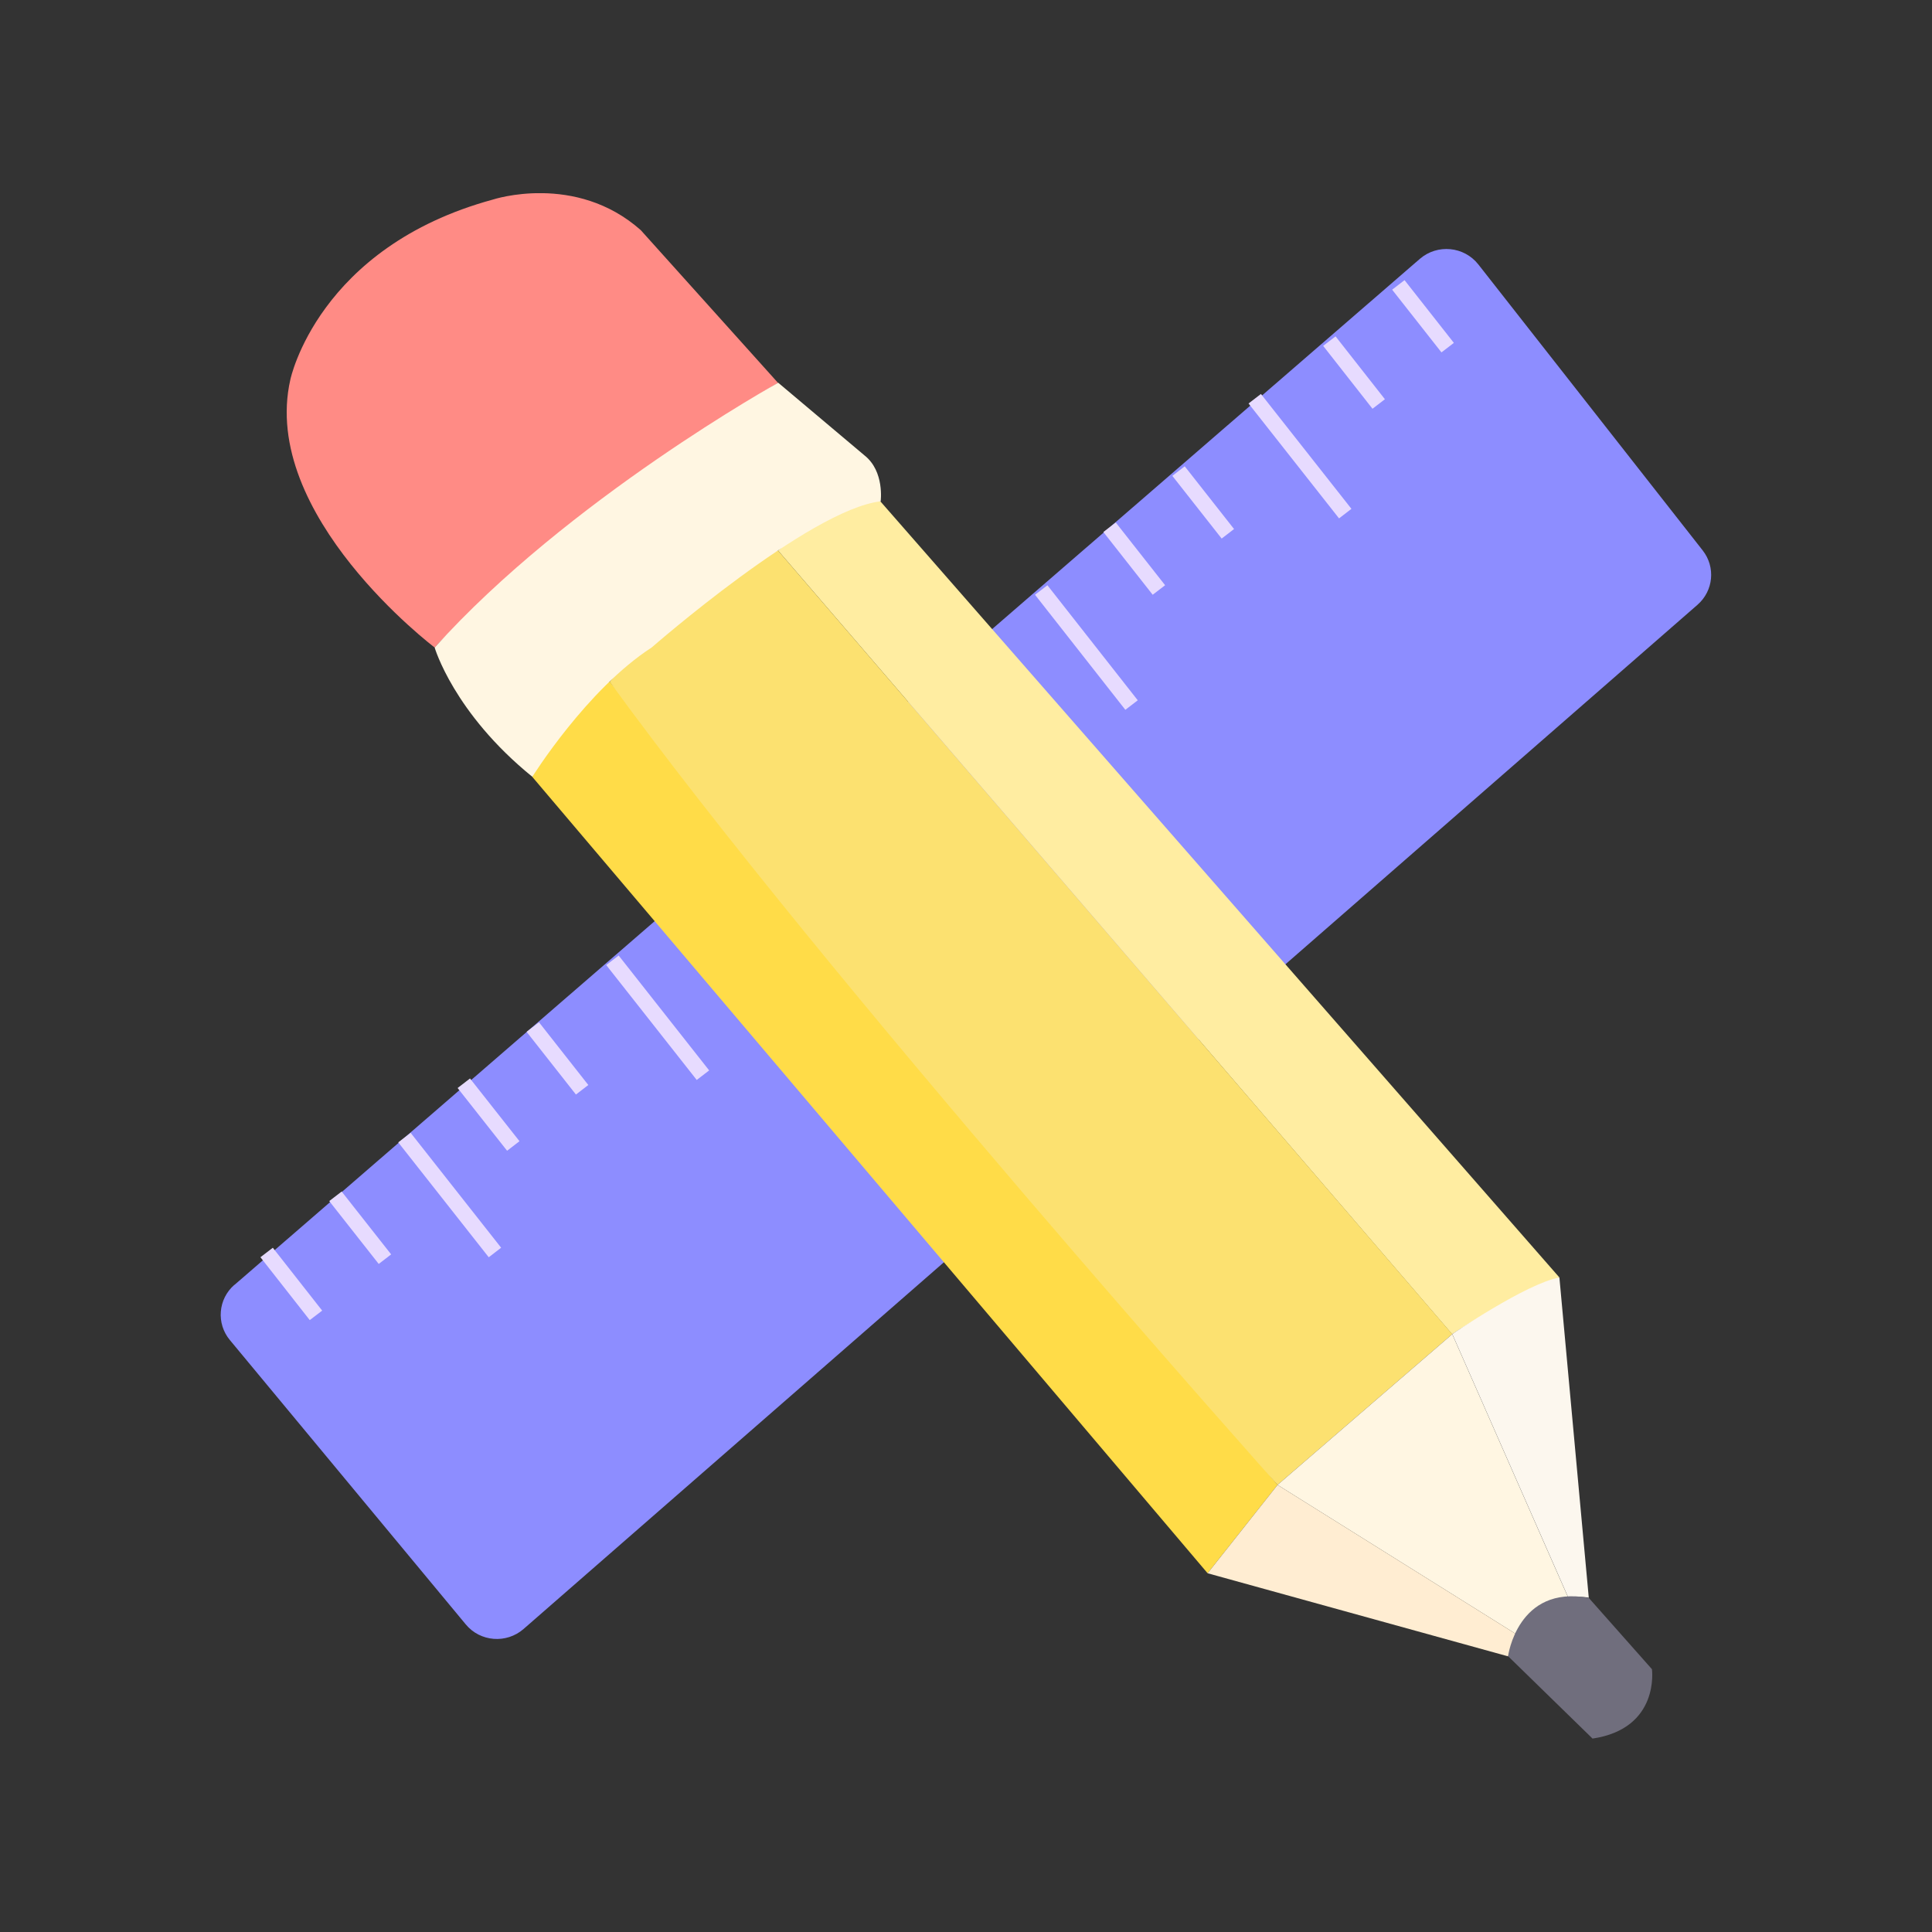 <svg width="70" height="70" viewBox="0 0 70 70" fill="none" xmlns="http://www.w3.org/2000/svg">
<rect x="0" y="0" width="70" height="70" fill="#333333" stroke="none"/>
<g clip-path="url(#clip0_45_28016)">
<path d="M8.5 46.55L51.445 9.378C52.077 8.833 53.045 8.923 53.563 9.581L61.692 19.943C62.164 20.545 62.084 21.405 61.504 21.912L18.969 59.022C18.348 59.562 17.398 59.489 16.874 58.853L8.329 48.553C7.828 47.951 7.902 47.062 8.494 46.55H8.5Z" fill="#8D8DFF"/>
<path fill-rule="evenodd" clip-rule="evenodd" d="M17.708 45.553L14.429 41.39L14.878 41.044L18.157 45.207L17.708 45.553Z" fill="#E7DBFF"/>
<path fill-rule="evenodd" clip-rule="evenodd" d="M11.223 47.83L9.436 45.552L9.885 45.208L11.673 47.486L11.223 47.83Z" fill="#E7DBFF"/>
<path fill-rule="evenodd" clip-rule="evenodd" d="M13.722 45.795L11.929 43.517L12.379 43.171L14.172 45.449L13.722 45.795Z" fill="#E7DBFF"/>
<path fill-rule="evenodd" clip-rule="evenodd" d="M18.373 41.694L16.58 39.421L17.029 39.075L18.822 41.348L18.373 41.694Z" fill="#E7DBFF"/>
<path fill-rule="evenodd" clip-rule="evenodd" d="M20.867 39.657L19.079 37.384L19.529 37.039L21.316 39.312L20.867 39.657Z" fill="#E7DBFF"/>
<path fill-rule="evenodd" clip-rule="evenodd" d="M41.764 21.549L39.977 19.276L40.426 18.931L42.214 21.204L41.764 21.549Z" fill="#E7DBFF"/>
<path fill-rule="evenodd" clip-rule="evenodd" d="M44.263 19.513L42.476 17.241L42.925 16.895L44.712 19.168L44.263 19.513Z" fill="#E7DBFF"/>
<path fill-rule="evenodd" clip-rule="evenodd" d="M49.728 14.81L47.94 12.531L48.39 12.187L50.178 14.465L49.728 14.81Z" fill="#E7DBFF"/>
<path fill-rule="evenodd" clip-rule="evenodd" d="M52.227 12.768L50.44 10.496L50.889 10.15L52.676 12.423L52.227 12.768Z" fill="#E7DBFF"/>
<path fill-rule="evenodd" clip-rule="evenodd" d="M25.244 39.129L21.965 34.966L22.415 34.62L25.694 38.783L25.244 39.129Z" fill="#E7DBFF"/>
<path fill-rule="evenodd" clip-rule="evenodd" d="M40.773 25.718L37.5 21.549L37.95 21.205L41.223 25.373L40.773 25.718Z" fill="#E7DBFF"/>
<path fill-rule="evenodd" clip-rule="evenodd" d="M48.516 18.782L45.237 14.619L45.686 14.274L48.965 18.436L48.516 18.782Z" fill="#E7DBFF"/>
<path d="M15.746 23.458C15.746 23.458 9.399 18.665 10.521 13.749C10.521 13.749 11.517 8.956 17.864 7.229C17.864 7.229 20.853 6.245 23.215 8.337L28.19 13.873C28.19 13.873 20.477 18.424 15.746 23.464V23.458Z" fill="#FF8B85"/>
<path d="M31.902 18.17L56.5 46.285C56.5 46.285 54.24 47.27 52.612 48.339L28.191 19.948C28.191 19.948 30.36 17.923 31.908 18.17H31.902Z" fill="#FFEDA1"/>
<path d="M22.088 24.696L46.288 53.801L43.754 57.002L19.288 28.149C19.288 28.149 19.771 25.618 22.088 24.696Z" fill="#FFDC48"/>
<path d="M28.191 19.948L52.618 48.339L46.288 53.801C46.288 53.801 29.893 35.446 22.088 24.696C22.088 24.696 25.908 20.314 28.185 19.943L28.191 19.948Z" fill="#FCE170"/>
<path d="M15.747 23.458C15.747 23.458 16.435 25.832 19.287 28.144C19.287 28.144 21.263 24.977 23.614 23.458C23.614 23.458 29.335 18.457 31.908 18.165C31.908 18.165 32.056 17.079 31.322 16.5L28.196 13.867C28.196 13.867 20.58 18.092 15.752 23.458H15.747Z" fill="#FFF6E2"/>
<path d="M46.288 53.801L55.014 59.258C55.014 59.258 55.538 58.076 56.807 57.857L52.618 48.339L46.288 53.801V53.801Z" fill="#FFF6E2"/>
<path d="M52.612 48.339C52.612 48.339 55.305 46.5 56.5 46.286L57.565 57.897C57.565 57.897 57.616 57.852 56.808 57.852L52.618 48.334L52.612 48.339Z" fill="#FCF7EE"/>
<path d="M46.288 53.801L43.754 57.002L54.639 60.012L55.014 59.258L46.288 53.801Z" fill="#FFEDD2"/>
<path d="M54.639 60.011C54.639 60.011 54.98 57.412 57.565 57.896L59.853 60.478C59.853 60.478 60.149 62.627 57.701 62.992L54.639 60.005V60.011Z" fill="#706E7D"/>
</g>
<defs>
<clipPath id="clip0_45_28016">
<rect width="54" height="56" fill="white" transform="translate(8 7)"/>
</clipPath>
</defs>
</svg>
